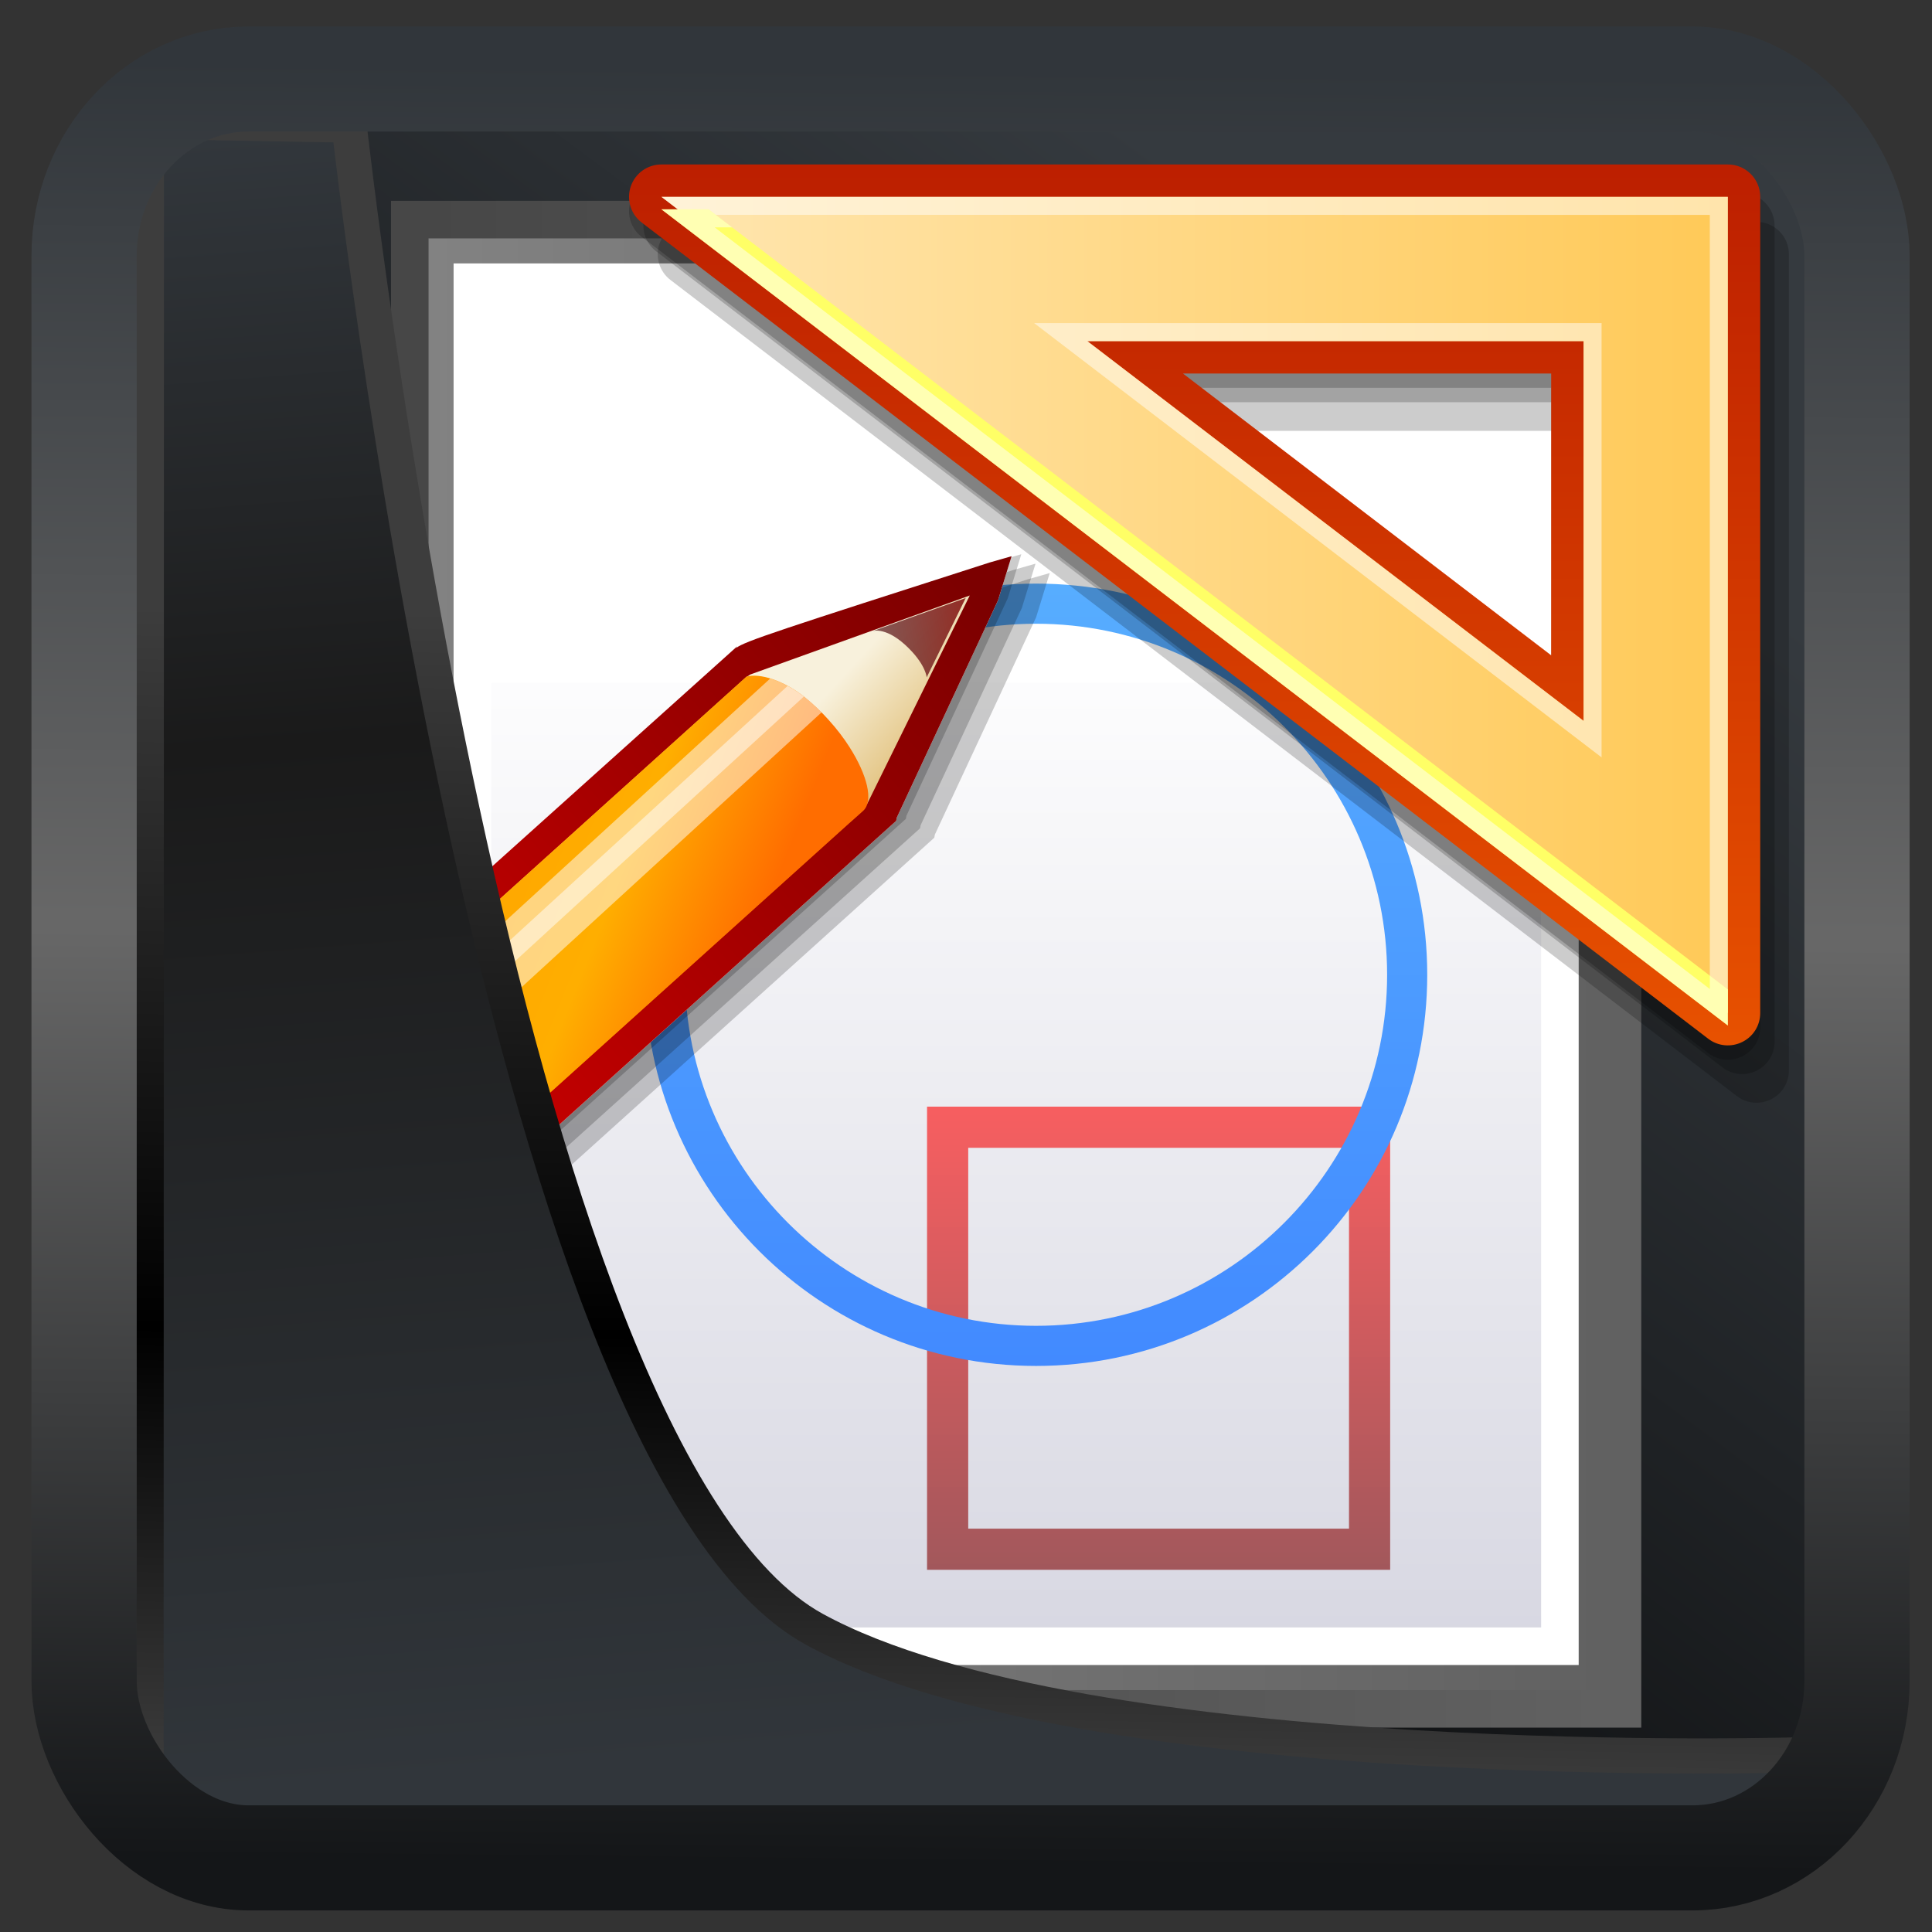 <?xml version="1.0" encoding="UTF-8" standalone="no"?>
<!-- Created with Inkscape (http://www.inkscape.org/) -->

<svg
  width="48"
  height="48"
  version="1.1"
  viewBox="0 0 48 48"
  id="svg22"
  xmlns:xlink="http://www.w3.org/1999/xlink"
  xmlns="http://www.w3.org/2000/svg"
  xmlns:svg="http://www.w3.org/2000/svg"
  xmlns:a="http://ns.adobe.com/AdobeSVGViewerExtensions/3.0/">
 <rect x="0" y="0" width="48" height="48" fill="#333333" stroke="none"/>
 <defs
   id="defs12">
  <linearGradient
    id="linearGradient917">
   <stop
     style="stop-color:#000000;stop-opacity:0.996"
     offset="0"
     id="stop913" />
   <stop
     style="stop-color:#353a3f;stop-opacity:0.996"
     offset="1"
     id="stop915" />
  </linearGradient>
  <linearGradient
    id="linearGradient1005-3-3"
    x1="5.253"
    x2="9.382"
    y1="15.383"
    y2="2.942"
    gradientTransform="matrix(1,0,0,1,1.632,-0.617)"
    gradientUnits="userSpaceOnUse">
   <stop
     stop-color="#fa8200"
     offset="0"
     id="stop2" />
   <stop
     stop-color="#ff9600"
     offset=".37"
     id="stop4" />
   <stop
     stop-color="#ffb400"
     offset="1"
     id="stop6" />
  </linearGradient>
  <filter
    id="filter4014"
    x="-0.062"
    y="-0.058"
    width="1.125"
    height="1.115"
    color-interpolation-filters="sRGB">
   <feGaussianBlur
     stdDeviation="1.094"
     id="feGaussianBlur9" />
  </filter>
  <linearGradient
    xlink:href="#linearGradient3487"
    id="linearGradient3403"
    gradientUnits="userSpaceOnUse"
    x1="6.949"
    y1="4.555"
    x2="11.215"
    y2="59.052" />
  <linearGradient
    id="linearGradient3487">
   <stop
     style="stop-color:#32373c;stop-opacity:1"
     offset="0"
     id="stop3481" />
   <stop
     id="stop3483"
     offset="0.368"
     style="stop-color:#1a1a1a;stop-opacity:1" />
   <stop
     style="stop-color:#31363b;stop-opacity:1"
     offset="1"
     id="stop3485" />
  </linearGradient>
  <linearGradient
    xlink:href="#linearGradient20604"
    id="linearGradient20558"
    gradientUnits="userSpaceOnUse"
    x1="25.802"
    y1="20.374"
    x2="25.111"
    y2="58.913" />
  <linearGradient
    id="linearGradient20604">
   <stop
     id="stop20598"
     offset="0"
     style="stop-color:#3d3d3d;stop-opacity:1" />
   <stop
     style="stop-color:#000000;stop-opacity:1"
     offset="0.618"
     id="stop20600" />
   <stop
     id="stop20602"
     offset="1"
     style="stop-color:#3d3d3d;stop-opacity:1" />
  </linearGradient>
  <linearGradient
    gradientTransform="translate(0.361,-0.13)"
    xlink:href="#linearGradient4555"
    id="linearGradient4557"
    x1="43.5"
    y1="64.012"
    x2="44.142"
    y2="0.306"
    gradientUnits="userSpaceOnUse" />
  <linearGradient
    id="linearGradient4555">
   <stop
     style="stop-color:#141618;stop-opacity:1"
     offset="0"
     id="stop4551" />
   <stop
     id="stop4559"
     offset="0.518"
     style="stop-color:#686868;stop-opacity:1" />
   <stop
     style="stop-color:#31363b;stop-opacity:1"
     offset="1"
     id="stop4553" />
  </linearGradient>
  <filter
    style="color-interpolation-filters:sRGB"
    id="filter4601"
    x="-0.03"
    width="1.059"
    y="-0.03"
    height="1.059">
   <feGaussianBlur
     stdDeviation="2.6526892e-05"
     id="feGaussianBlur4603" />
  </filter>
  <linearGradient
    xlink:href="#linearGradient917"
    id="linearGradient919"
    x1="7.401"
    y1="41.743"
    x2="33.063"
    y2="7.107"
    gradientUnits="userSpaceOnUse" />
  <linearGradient
    id="XMLID_1_"
    gradientUnits="userSpaceOnUse"
    x1="17.85"
    y1="64.952"
    x2="111.731"
    y2="64.952">
   <stop
     offset="0"
     style="stop-color:#474747"
     id="stop3" />
   <stop
     offset="1"
     style="stop-color:#616161"
     id="stop5" />
   <a:midPointStop
     offset="0"
     style="stop-color:#474747" />
   <a:midPointStop
     offset="0.5"
     style="stop-color:#474747" />
   <a:midPointStop
     offset="1"
     style="stop-color:#616161" />
  </linearGradient>
  <linearGradient
    id="XMLID_2_"
    gradientUnits="userSpaceOnUse"
    x1="17.85"
    y1="64.952"
    x2="111.731"
    y2="64.952">
   <stop
     offset="0"
     style="stop-color:#828282"
     id="stop10" />
   <stop
     offset="1"
     style="stop-color:#616161"
     id="stop12" />
   <a:midPointStop
     offset="0"
     style="stop-color:#828282" />
   <a:midPointStop
     offset="0.5"
     style="stop-color:#828282" />
   <a:midPointStop
     offset="1"
     style="stop-color:#616161" />
  </linearGradient>
  <linearGradient
    id="XMLID_3_"
    gradientUnits="userSpaceOnUse"
    x1="64.79"
    y1="37.305"
    x2="64.79"
    y2="138.791">
   <stop
     offset="0"
     style="stop-color:#FFFFFF"
     id="stop19" />
   <stop
     offset="1"
     style="stop-color:#CECEDB"
     id="stop21" />
   <a:midPointStop
     offset="0"
     style="stop-color:#FFFFFF" />
   <a:midPointStop
     offset="0.5"
     style="stop-color:#FFFFFF" />
   <a:midPointStop
     offset="1"
     style="stop-color:#CECEDB" />
  </linearGradient>
  <linearGradient
    id="XMLID_4_"
    gradientUnits="userSpaceOnUse"
    x1="76.172"
    y1="76.33"
    x2="76.172"
    y2="113.328">
   <stop
     offset="0"
     style="stop-color:#FF0000"
     id="stop26" />
   <stop
     offset="1"
     style="stop-color:#7C0000"
     id="stop28" />
   <a:midPointStop
     offset="0"
     style="stop-color:#FF0000" />
   <a:midPointStop
     offset="0.5"
     style="stop-color:#FF0000" />
   <a:midPointStop
     offset="1"
     style="stop-color:#7C0000" />
  </linearGradient>
  <linearGradient
    id="XMLID_5_"
    gradientUnits="userSpaceOnUse"
    x1="66.382"
    y1="34.545"
    x2="66.382"
    y2="97.044">
   <stop
     offset="0"
     style="stop-color:#57ADFF"
     id="stop33" />
   <stop
     offset="1"
     style="stop-color:#428AFF"
     id="stop35" />
   <a:midPointStop
     offset="0"
     style="stop-color:#57ADFF" />
   <a:midPointStop
     offset="0.5"
     style="stop-color:#57ADFF" />
   <a:midPointStop
     offset="1"
     style="stop-color:#428AFF" />
  </linearGradient>
  <linearGradient
    id="XMLID_6_"
    gradientUnits="userSpaceOnUse"
    x1="79.105"
    y1="-41.8"
    x2="79.105"
    y2="110.124">
   <stop
     offset="0"
     style="stop-color:#A20000"
     id="stop46" />
   <stop
     offset="1"
     style="stop-color:#FF6D00"
     id="stop48" />
   <a:midPointStop
     offset="0"
     style="stop-color:#A20000" />
   <a:midPointStop
     offset="0.5"
     style="stop-color:#A20000" />
   <a:midPointStop
     offset="1"
     style="stop-color:#FF6D00" />
  </linearGradient>
  <linearGradient
    id="XMLID_7_"
    gradientUnits="userSpaceOnUse"
    x1="-185.014"
    y1="88.723"
    x2="-99.822"
    y2="88.723"
    gradientTransform="rotate(180,-31.685,62.485)">
   <stop
     offset="0"
     style="stop-color:#FFC957"
     id="stop53" />
   <stop
     offset="1"
     style="stop-color:#FFE6B0"
     id="stop55" />
   <a:midPointStop
     offset="0"
     style="stop-color:#FFC957" />
   <a:midPointStop
     offset="0.5"
     style="stop-color:#FFC957" />
   <a:midPointStop
     offset="1"
     style="stop-color:#FFE6B0" />
  </linearGradient>
  <linearGradient
    id="XMLID_8_"
    gradientUnits="userSpaceOnUse"
    x1="9.052"
    y1="73.323"
    x2="64.882"
    y2="41.237"
    gradientTransform="matrix(0.98,-0.199,0.199,0.98,-9.821,7.904)">
   <stop
     offset="0"
     style="stop-color:#CF0000"
     id="stop76" />
   <stop
     offset="1"
     style="stop-color:#7C0000"
     id="stop78" />
   <a:midPointStop
     offset="0"
     style="stop-color:#CF0000" />
   <a:midPointStop
     offset="0.5"
     style="stop-color:#CF0000" />
   <a:midPointStop
     offset="1"
     style="stop-color:#7C0000" />
  </linearGradient>
  <linearGradient
    id="XMLID_9_"
    gradientUnits="userSpaceOnUse"
    x1="306.675"
    y1="-174.391"
    x2="316.296"
    y2="-164.769"
    gradientTransform="matrix(0.043,0.999,0.999,-0.043,195.527,-254.017)">
   <stop
     offset="0"
     style="stop-color:#F8F1DC"
     id="stop83" />
   <stop
     offset="1"
     style="stop-color:#D6A84A"
     id="stop85" />
   <a:midPointStop
     offset="0"
     style="stop-color:#F8F1DC" />
   <a:midPointStop
     offset="0.5"
     style="stop-color:#F8F1DC" />
   <a:midPointStop
     offset="1"
     style="stop-color:#D6A84A" />
  </linearGradient>
  <linearGradient
    id="XMLID_10_"
    gradientUnits="userSpaceOnUse"
    x1="324.881"
    y1="-197.214"
    x2="329.996"
    y2="-203.31"
    gradientTransform="matrix(0.043,0.999,0.999,-0.043,195.527,-254.017)">
   <stop
     offset="0"
     style="stop-color:#FFC957"
     id="stop90" />
   <stop
     offset="1"
     style="stop-color:#FFAE00"
     id="stop92" />
   <a:midPointStop
     offset="0"
     style="stop-color:#FFC957" />
   <a:midPointStop
     offset="0.5"
     style="stop-color:#FFC957" />
   <a:midPointStop
     offset="1"
     style="stop-color:#FFAE00" />
  </linearGradient>
  <linearGradient
    id="XMLID_11_"
    gradientUnits="userSpaceOnUse"
    x1="295.024"
    y1="-215.617"
    x2="316.454"
    y2="-168.04"
    gradientTransform="matrix(0.043,0.999,0.999,-0.043,195.527,-254.017)">
   <stop
     offset="0"
     style="stop-color:#FF9200"
     id="stop97" />
   <stop
     offset="0.775"
     style="stop-color:#FFAE00"
     id="stop99" />
   <stop
     offset="1"
     style="stop-color:#FF6D00"
     id="stop101" />
   <a:midPointStop
     offset="0"
     style="stop-color:#FF9200" />
   <a:midPointStop
     offset="0.5"
     style="stop-color:#FF9200" />
   <a:midPointStop
     offset="0.775"
     style="stop-color:#FFAE00" />
   <a:midPointStop
     offset="0.5"
     style="stop-color:#FFAE00" />
   <a:midPointStop
     offset="1"
     style="stop-color:#FF6D00" />
  </linearGradient>
  <linearGradient
    id="XMLID_12_"
    gradientUnits="userSpaceOnUse"
    x1="63.631"
    y1="44.088"
    x2="55.843"
    y2="44.088"
    gradientTransform="matrix(0.98,-0.199,0.199,0.98,-9.821,7.904)">
   <stop
     offset="0"
     style="stop-color:#7C0000"
     id="stop106" />
   <stop
     offset="1"
     style="stop-color:#663333"
     id="stop108" />
   <a:midPointStop
     offset="0"
     style="stop-color:#7C0000" />
   <a:midPointStop
     offset="0.5"
     style="stop-color:#7C0000" />
   <a:midPointStop
     offset="1"
     style="stop-color:#663333" />
  </linearGradient>
 </defs>
 <rect
   style="display:inline;fill:url(#linearGradient919);fill-opacity:1;fill-rule:evenodd;stroke:none;stroke-width:0.928;stroke-linejoin:round;stroke-miterlimit:7.8"
   id="rect1192"
   width="42.085"
   height="42.712"
   x="3.163"
   y="3.018"
   ry="0" />
 <g
   id="Layer_1"
   style="overflow:visible;stroke:#000000"
   transform="matrix(0.311,0,0,0.311,5.096,3.756)">
  <linearGradient
    id="linearGradient992"
    gradientUnits="userSpaceOnUse"
    x1="17.85"
    y1="64.952"
    x2="111.731"
    y2="64.952">
   <stop
     offset="0"
     style="stop-color:#474747"
     id="stop988" />
   <stop
     offset="1"
     style="stop-color:#616161"
     id="stop990" />
   <a:midPointStop
     offset="0"
     style="stop-color:#474747" />
   <a:midPointStop
     offset="0.5"
     style="stop-color:#474747" />
   <a:midPointStop
     offset="1"
     style="stop-color:#616161" />
  </linearGradient>
  <path
    style="fill:url(#XMLID_1_);stroke:none"
    d="M 111.73,3.967 H 14.85 v 121.97 h 99.88 V 3.967 Z"
    id="path8" />
  <linearGradient
    id="linearGradient999"
    gradientUnits="userSpaceOnUse"
    x1="17.85"
    y1="64.952"
    x2="111.731"
    y2="64.952">
   <stop
     offset="0"
     style="stop-color:#828282"
     id="stop995" />
   <stop
     offset="1"
     style="stop-color:#616161"
     id="stop997" />
   <a:midPointStop
     offset="0"
     style="stop-color:#828282" />
   <a:midPointStop
     offset="0.5"
     style="stop-color:#828282" />
   <a:midPointStop
     offset="1"
     style="stop-color:#616161" />
  </linearGradient>
  <path
    style="fill:url(#XMLID_2_);stroke:none"
    d="M 111.73,122.938 H 17.85 V 6.967 h 93.88 z"
    id="path15" />
  <path
    style="fill:#ffffff;stroke:none"
    d="m 19.85,8.967 c 0,3.795 0,108.175 0,111.97 3.748,0 86.132,0 89.88,0 0,-3.795 0,-108.175 0,-111.97 -3.748,0 -86.132,0 -89.88,0 z"
    id="path17" />
  <linearGradient
    id="linearGradient1007"
    gradientUnits="userSpaceOnUse"
    x1="64.79"
    y1="37.305"
    x2="64.79"
    y2="138.791">
   <stop
     offset="0"
     style="stop-color:#FFFFFF"
     id="stop1003" />
   <stop
     offset="1"
     style="stop-color:#CECEDB"
     id="stop1005" />
   <a:midPointStop
     offset="0"
     style="stop-color:#FFFFFF" />
   <a:midPointStop
     offset="0.5"
     style="stop-color:#FFFFFF" />
   <a:midPointStop
     offset="1"
     style="stop-color:#CECEDB" />
  </linearGradient>
  <path
    style="fill:url(#XMLID_3_);stroke:none"
    d="m 22.85,42.467 c 0,3.936 0,71.535 0,75.47 5.413,0 78.468,0 83.88,0 0,-3.936 0,-71.535 0,-75.47 -5.412,0 -78.467,0 -83.88,0 z"
    id="path24" />
  <linearGradient
    id="linearGradient1014"
    gradientUnits="userSpaceOnUse"
    x1="76.172"
    y1="76.33"
    x2="76.172"
    y2="113.328">
   <stop
     offset="0"
     style="stop-color:#FF0000"
     id="stop1010" />
   <stop
     offset="1"
     style="stop-color:#7C0000"
     id="stop1012" />
   <a:midPointStop
     offset="0"
     style="stop-color:#FF0000" />
   <a:midPointStop
     offset="0.5"
     style="stop-color:#FF0000" />
   <a:midPointStop
     offset="1"
     style="stop-color:#7C0000" />
  </linearGradient>
  <path
    style="opacity:0.6;fill:url(#XMLID_4_);stroke:none"
    d="m 57.672,76.33 v 36.998 H 94.67 V 76.33 Z m 33.709,33.711 c -4.928,0 -25.492,0 -30.419,0 0,-4.928 0,-25.494 0,-30.422 4.927,0 25.492,0 30.419,0 0,4.928 0,25.494 0,30.422 z"
    id="path31" />
  <linearGradient
    id="linearGradient1021"
    gradientUnits="userSpaceOnUse"
    x1="66.382"
    y1="34.545"
    x2="66.382"
    y2="97.044">
   <stop
     offset="0"
     style="stop-color:#57ADFF"
     id="stop1017" />
   <stop
     offset="1"
     style="stop-color:#428AFF"
     id="stop1019" />
   <a:midPointStop
     offset="0"
     style="stop-color:#57ADFF" />
   <a:midPointStop
     offset="0.5"
     style="stop-color:#57ADFF" />
   <a:midPointStop
     offset="1"
     style="stop-color:#428AFF" />
  </linearGradient>
  <path
    style="fill:url(#XMLID_5_);stroke:none"
    d="m 66.381,34.545 c -17.258,0 -31.248,13.99 -31.248,31.248 0,17.26 13.99,31.25 31.248,31.25 17.26,0 31.25,-13.99 31.25,-31.25 0,-17.257 -13.99,-31.248 -31.25,-31.248 z m 0,59.293 c -15.462,0 -28.043,-12.58 -28.043,-28.045 0,-15.462 12.581,-28.042 28.043,-28.042 15.463,0 28.045,12.58 28.045,28.042 0,15.465 -12.582,28.045 -28.045,28.045 z"
    id="path38" />
  <path
    style="opacity:0.2;stroke:none"
    d="m 38.744,5.645 c -1.107,-0.002 -2.092,0.701 -2.45,1.752 -0.355,1.057 -0.002,2.216 0.877,2.888 l 85.194,65.2 c 0.785,0.602 1.826,0.703 2.717,0.264 0.887,-0.434 1.441,-1.322 1.441,-2.318 V 8.23 c 0,-0.692 -0.27,-1.342 -0.758,-1.831 -0.49,-0.487 -1.139,-0.756 -1.83,-0.755 H 38.744 Z m 71.08,16.7 c 0,1.77 -0.002,19.085 -0.002,22.511 0,0 -24.904,-19.06 -29.414,-22.511 5.28,0 27.496,0 29.416,0 z"
    id="path40" />
  <path
    style="opacity:0.2;stroke:none"
    d="m 37.598,3.354 c -1.107,-0.002 -2.092,0.701 -2.45,1.752 -0.354,1.058 -0.002,2.216 0.877,2.888 l 85.194,65.2 c 0.785,0.602 1.828,0.703 2.719,0.264 0.887,-0.434 1.441,-1.322 1.441,-2.318 V 5.94 c 0,-0.692 -0.27,-1.342 -0.76,-1.831 -0.488,-0.487 -1.139,-0.756 -1.83,-0.755 h 0.002 z m 71.08,16.699 c 0,1.77 0,19.085 0,22.511 0,0 -24.906,-19.06 -29.414,-22.511 5.277,0 27.496,0 29.414,0 z"
    id="path42" />
  <path
    style="opacity:0.2;stroke:none"
    d="M 36.453,2.208 C 35.346,2.206 34.361,2.91 34.003,3.96 33.647,5.018 34,6.175 34.879,6.848 l 85.193,65.199 c 0.787,0.602 1.828,0.703 2.719,0.264 0.887,-0.434 1.441,-1.322 1.441,-2.316 V 4.793 c 0,-0.692 -0.27,-1.343 -0.758,-1.831 -0.49,-0.488 -1.141,-0.756 -1.83,-0.755 H 36.453 Z m 71.08,16.699 c 0,1.77 -0.002,19.085 -0.002,22.512 0,0 -24.904,-19.06 -29.414,-22.512 5.278,0 27.496,0 29.416,0 z"
    id="path44" />
  <linearGradient
    id="linearGradient1031"
    gradientUnits="userSpaceOnUse"
    x1="79.105"
    y1="-41.8"
    x2="79.105"
    y2="110.124">
   <stop
     offset="0"
     style="stop-color:#A20000"
     id="stop1027" />
   <stop
     offset="1"
     style="stop-color:#FF6D00"
     id="stop1029" />
   <a:midPointStop
     offset="0"
     style="stop-color:#A20000" />
   <a:midPointStop
     offset="0.5"
     style="stop-color:#A20000" />
   <a:midPointStop
     offset="1"
     style="stop-color:#FF6D00" />
  </linearGradient>
  <path
    style="fill:url(#XMLID_6_);stroke:none"
    d="M 36.453,1.062 C 35.346,1.06 34.361,1.763 34.003,2.814 33.647,3.872 34,5.03 34.879,5.702 L 120.072,70.9 c 0.787,0.604 1.828,0.703 2.719,0.266 0.887,-0.436 1.441,-1.322 1.441,-2.318 v -65.2 c 0,-0.692 -0.27,-1.342 -0.758,-1.831 -0.49,-0.487 -1.141,-0.756 -1.83,-0.755 H 36.453 Z m 71.08,16.7 c 0,1.77 -0.002,19.085 -0.002,22.511 0,0 -24.904,-19.06 -29.414,-22.511 5.278,0 27.496,0 29.416,0 z"
    id="path51" />
  <linearGradient
    id="linearGradient1038"
    gradientUnits="userSpaceOnUse"
    x1="-185.014"
    y1="88.723"
    x2="-99.822"
    y2="88.723"
    gradientTransform="rotate(180,-31.685,62.485)">
   <stop
     offset="0"
     style="stop-color:#FFC957"
     id="stop1034" />
   <stop
     offset="1"
     style="stop-color:#FFE6B0"
     id="stop1036" />
   <a:midPointStop
     offset="0"
     style="stop-color:#FFC957" />
   <a:midPointStop
     offset="0.5"
     style="stop-color:#FFC957" />
   <a:midPointStop
     offset="1"
     style="stop-color:#FFE6B0" />
  </linearGradient>
  <path
    style="fill:url(#XMLID_7_);stroke:none"
    d="M 121.645,68.848 V 3.648 H 36.453 l 85.192,65.2 M 110.119,45.509 C 96.623,35.184 87.65,28.315 70.48,15.176 c 19.02,0 30.361,-0.002 39.639,0 0.002,8.829 0,16.391 0,30.333 z"
    id="path58" />
  <g
    style="opacity:0.5"
    id="g62">
   <path
     style="fill:#ffffff;stroke:none"
     d="M 121.645,68.848 V 3.648 H 36.453 l 85.192,65.2 m -1.44,-2.916 C 115.998,62.713 46.761,9.723 40.707,5.087 c 7.541,0.001 76.854,0.001 79.498,0.001 0,2.63 0,55.64 0,60.844 M 111.559,48.428 V 15.173 13.733 H 66.227 l 45.332,34.695 m -1.44,-2.919 C 96.623,35.184 87.65,28.315 70.48,15.176 c 19.02,0 30.361,-0.002 39.639,0 0.002,8.829 0,16.391 0,30.333 z"
     id="path60" />
  </g>
  <path
    style="fill:#ffff66;stroke:none"
    d="m 36.453,4.647 85.192,65.2 V 66.964 L 40.217,4.647 Z"
    id="path64" />
  <path
    style="opacity:0.5;fill:#ffffff;stroke:none"
    d="m 121.645,69.848 v -2.883 l -1.439,-1.102 c 0,0.445 0,0.824 0,1.068 -4.207,-3.219 -73.444,-56.209 -79.498,-60.845 0.34,0 0.811,10e-4 1.395,10e-4 l -1.885,-1.44 h -3.764 z"
    id="path66" />
  <g
    id="g117">
   <path
     style="opacity:0.2;stroke:none"
     d="M 65.725,34.202 C 49.119,39.54 46.111,40.507 45.47,41.033 45.505,40.978 45.552,40.9 45.552,40.9 L 5.351,77.008 c -2.138,1.928 0.164,6.438 3.207,9.816 3.007,3.348 7.25,6.123 9.453,4.307 l 40.241,-36.288 0.044,-0.246 8.09,-17.361 1.088,-3.533 z"
     id="path68" />
   <path
     style="opacity:0.2;stroke:none"
     d="m 64.59,33.451 c -16.606,5.337 -19.614,6.304 -20.256,6.831 0.035,-0.055 0.083,-0.133 0.083,-0.133 L 4.216,76.254 c -2.138,1.93 0.164,6.441 3.207,9.818 3.008,3.348 7.25,6.123 9.453,4.307 l 40.24,-36.288 0.044,-0.245 8.089,-17.361 1.089,-3.533 z"
     id="path70" />
   <path
     style="opacity:0.2;stroke:none"
     d="m 63.455,32.699 c -16.606,5.338 -19.614,6.304 -20.256,6.832 0.034,-0.055 0.083,-0.134 0.083,-0.134 L 3.081,75.504 c -2.138,1.928 0.165,6.439 3.207,9.816 3.007,3.348 7.25,6.123 9.453,4.307 L 55.981,53.34 56.025,53.094 64.114,35.733 65.202,32.2 Z"
     id="path72" />
   <path
     style="fill:#ffffff;stroke:none"
     d="m 62.678,32.857 c -16.606,5.338 -19.613,6.304 -20.254,6.832 0.033,-0.055 0.083,-0.134 0.083,-0.134 L 2.304,75.66 c -2.138,1.93 0.165,6.441 3.208,9.818 3.007,3.348 7.25,6.123 9.454,4.307 l 40.24,-36.288 0.044,-0.246 8.089,-17.361 1.087,-3.533 z"
     id="path74" />
   <linearGradient
     id="linearGradient1053"
     gradientUnits="userSpaceOnUse"
     x1="9.052"
     y1="73.323"
     x2="64.882"
     y2="41.237"
     gradientTransform="matrix(0.98,-0.199,0.199,0.98,-9.821,7.904)">
    <stop
      offset="0"
      style="stop-color:#CF0000"
      id="stop1049" />
    <stop
      offset="1"
      style="stop-color:#7C0000"
      id="stop1051" />
    <a:midPointStop
      offset="0"
      style="stop-color:#CF0000" />
    <a:midPointStop
      offset="0.5"
      style="stop-color:#CF0000" />
    <a:midPointStop
      offset="1"
      style="stop-color:#7C0000" />
   </linearGradient>
   <path
     style="fill:url(#XMLID_8_);stroke:none"
     d="m 62.678,32.857 c -16.606,5.338 -19.613,6.304 -20.254,6.832 0.033,-0.055 0.083,-0.134 0.083,-0.134 L 2.304,75.66 c -2.138,1.93 0.165,6.441 3.208,9.818 3.007,3.348 7.25,6.123 9.454,4.307 l 40.24,-36.288 0.044,-0.246 8.089,-17.361 1.087,-3.533 z"
     id="path81" />
   <linearGradient
     id="linearGradient1060"
     gradientUnits="userSpaceOnUse"
     x1="306.675"
     y1="-174.391"
     x2="316.296"
     y2="-164.769"
     gradientTransform="matrix(0.043,0.999,0.999,-0.043,195.527,-254.017)">
    <stop
      offset="0"
      style="stop-color:#F8F1DC"
      id="stop1056" />
    <stop
      offset="1"
      style="stop-color:#D6A84A"
      id="stop1058" />
    <a:midPointStop
      offset="0"
      style="stop-color:#F8F1DC" />
    <a:midPointStop
      offset="0.5"
      style="stop-color:#F8F1DC" />
    <a:midPointStop
      offset="1"
      style="stop-color:#D6A84A" />
   </linearGradient>
   <path
     style="fill:url(#XMLID_9_);stroke:none"
     d="m 43.559,41.803 17.526,-6.308 -8.229,16.718 -0.069,-0.076 c -0.037,0.115 -0.083,0.227 -0.146,0.322 l 0.055,0.056 -38.415,34.616 -0.047,-0.057 C 13.089,88.107 10.054,86.599 7.453,83.715 4.855,80.828 3.675,77.656 4.818,76.625 L 43.23,42.016 Z"
     id="path88" />
   <linearGradient
     id="linearGradient1067"
     gradientUnits="userSpaceOnUse"
     x1="324.881"
     y1="-197.214"
     x2="329.996"
     y2="-203.31"
     gradientTransform="matrix(0.043,0.999,0.999,-0.043,195.527,-254.017)">
    <stop
      offset="0"
      style="stop-color:#FFC957"
      id="stop1063" />
    <stop
      offset="1"
      style="stop-color:#FFAE00"
      id="stop1065" />
    <a:midPointStop
      offset="0"
      style="stop-color:#FFC957" />
    <a:midPointStop
      offset="0.5"
      style="stop-color:#FFC957" />
    <a:midPointStop
      offset="1"
      style="stop-color:#FFAE00" />
   </linearGradient>
   <path
     style="fill:url(#XMLID_10_);stroke:none"
     d="M 7.452,83.715 C 4.854,80.828 3.674,77.656 4.817,76.625 l 8.655,-7.797 12.177,-0.529 0.36,8.262 -11.728,10.57 -0.047,-0.057 C 13.089,88.107 10.054,86.6 7.452,83.715 Z"
     id="path95" />
   <linearGradient
     id="linearGradient1076"
     gradientUnits="userSpaceOnUse"
     x1="295.024"
     y1="-215.617"
     x2="316.454"
     y2="-168.04"
     gradientTransform="matrix(0.043,0.999,0.999,-0.043,195.527,-254.017)">
    <stop
      offset="0"
      style="stop-color:#FF9200"
      id="stop1070" />
    <stop
      offset="0.775"
      style="stop-color:#FFAE00"
      id="stop1072" />
    <stop
      offset="1"
      style="stop-color:#FF6D00"
      id="stop1074" />
    <a:midPointStop
      offset="0"
      style="stop-color:#FF9200" />
    <a:midPointStop
      offset="0.5"
      style="stop-color:#FF9200" />
    <a:midPointStop
      offset="0.775"
      style="stop-color:#FFAE00" />
    <a:midPointStop
      offset="0.5"
      style="stop-color:#FFAE00" />
    <a:midPointStop
      offset="1"
      style="stop-color:#FF6D00" />
   </linearGradient>
   <path
     style="fill:url(#XMLID_11_);stroke:none"
     d="M 13.977,87.258 C 14.792,86.461 14.334,84.502 12.969,82.365 12.517,81.656 11.961,80.926 11.32,80.215 10.711,79.537 10.079,78.947 9.453,78.436 7.436,76.791 5.48,76.096 4.587,76.838 L 4.576,76.826 43.243,41.976 c 1.04,-0.293 2.987,0.27 4.761,1.725 0.605,0.499 1.221,1.076 1.808,1.733 0.66,0.729 1.23,1.479 1.69,2.209 1.381,2.18 1.93,4.276 1.058,5.063 -0.202,0.181 -1.074,0.965 -1.106,0.985 L 14.077,87.367 Z"
     id="path104" />
   <linearGradient
     id="linearGradient1083"
     gradientUnits="userSpaceOnUse"
     x1="63.631"
     y1="44.088"
     x2="55.843"
     y2="44.088"
     gradientTransform="matrix(0.98,-0.199,0.199,0.98,-9.821,7.904)">
    <stop
      offset="0"
      style="stop-color:#7C0000"
      id="stop1079" />
    <stop
      offset="1"
      style="stop-color:#663333"
      id="stop1081" />
    <a:midPointStop
      offset="0"
      style="stop-color:#7C0000" />
    <a:midPointStop
      offset="0.5"
      style="stop-color:#7C0000" />
    <a:midPointStop
      offset="1"
      style="stop-color:#663333" />
   </linearGradient>
   <path
     style="opacity:0.8;fill:url(#XMLID_12_);stroke:none"
     d="m 53.348,38.334 7.411,-2.637 -3.115,6.34 c 0,0 -0.055,-0.936 -1.395,-2.288 -1.766,-1.791 -2.901,-1.415 -2.901,-1.415 z"
     id="path111" />
   <path
     style="opacity:0.5;fill:#ffffff;stroke:none"
     d="M 47.829,43.571 9.62,78.576 C 9.565,78.531 9.509,78.478 9.453,78.435 8.647,77.779 7.849,77.277 7.128,76.953 L 45.145,42.125 c 0.839,0.254 1.778,0.735 2.684,1.446 z"
     id="path113" />
   <path
     style="opacity:0.5;fill:#ffffff;stroke:none"
     d="M 9.453,78.436 C 9.097,78.145 8.741,77.889 8.395,77.657 L 46.536,42.716 c 0.489,0.265 0.986,0.589 1.468,0.986 0.412,0.341 0.83,0.721 1.24,1.132 L 11,79.871 C 10.49,79.336 9.97,78.855 9.453,78.436 Z"
     id="path115" />
  </g>
  <path
    style="fill:none;stroke:none"
    d="M 128,128 H 0 V 0 h 128 z"
    id="path119" />
 </g>
 <path
   style="display:inline;mix-blend-mode:normal;fill:url(#linearGradient3403);fill-opacity:1;stroke:url(#linearGradient20558);stroke-width:1.162;stroke-linecap:butt;stroke-linejoin:round;stroke-miterlimit:4;stroke-dasharray:none;stroke-opacity:1"
   d="M 4.704,3.981 4.691,60.802 H 58.595 l 1.022,-2.866 c 0,0 -23.875,0.766 -32.844,-4.14 C 16.258,48.042 11.401,4.098 11.401,4.098 Z"
   id="path1686"
   transform="matrix(0.752,0,0,0.752,0.1,0.025)" />
 <rect
   style="display:inline;fill:none;fill-opacity:1;stroke:url(#linearGradient4557);stroke-width:3.714;stroke-linejoin:round;stroke-miterlimit:7.8;stroke-dasharray:none;stroke-opacity:0.995"
   id="rect4539"
   width="62.567"
   height="62.867"
   x="1.032"
   y="0.596"
   ry="6.245"
   rx="5.803"
   transform="matrix(0.704,0,0,0.703,1.363,1.544)" />
</svg>
